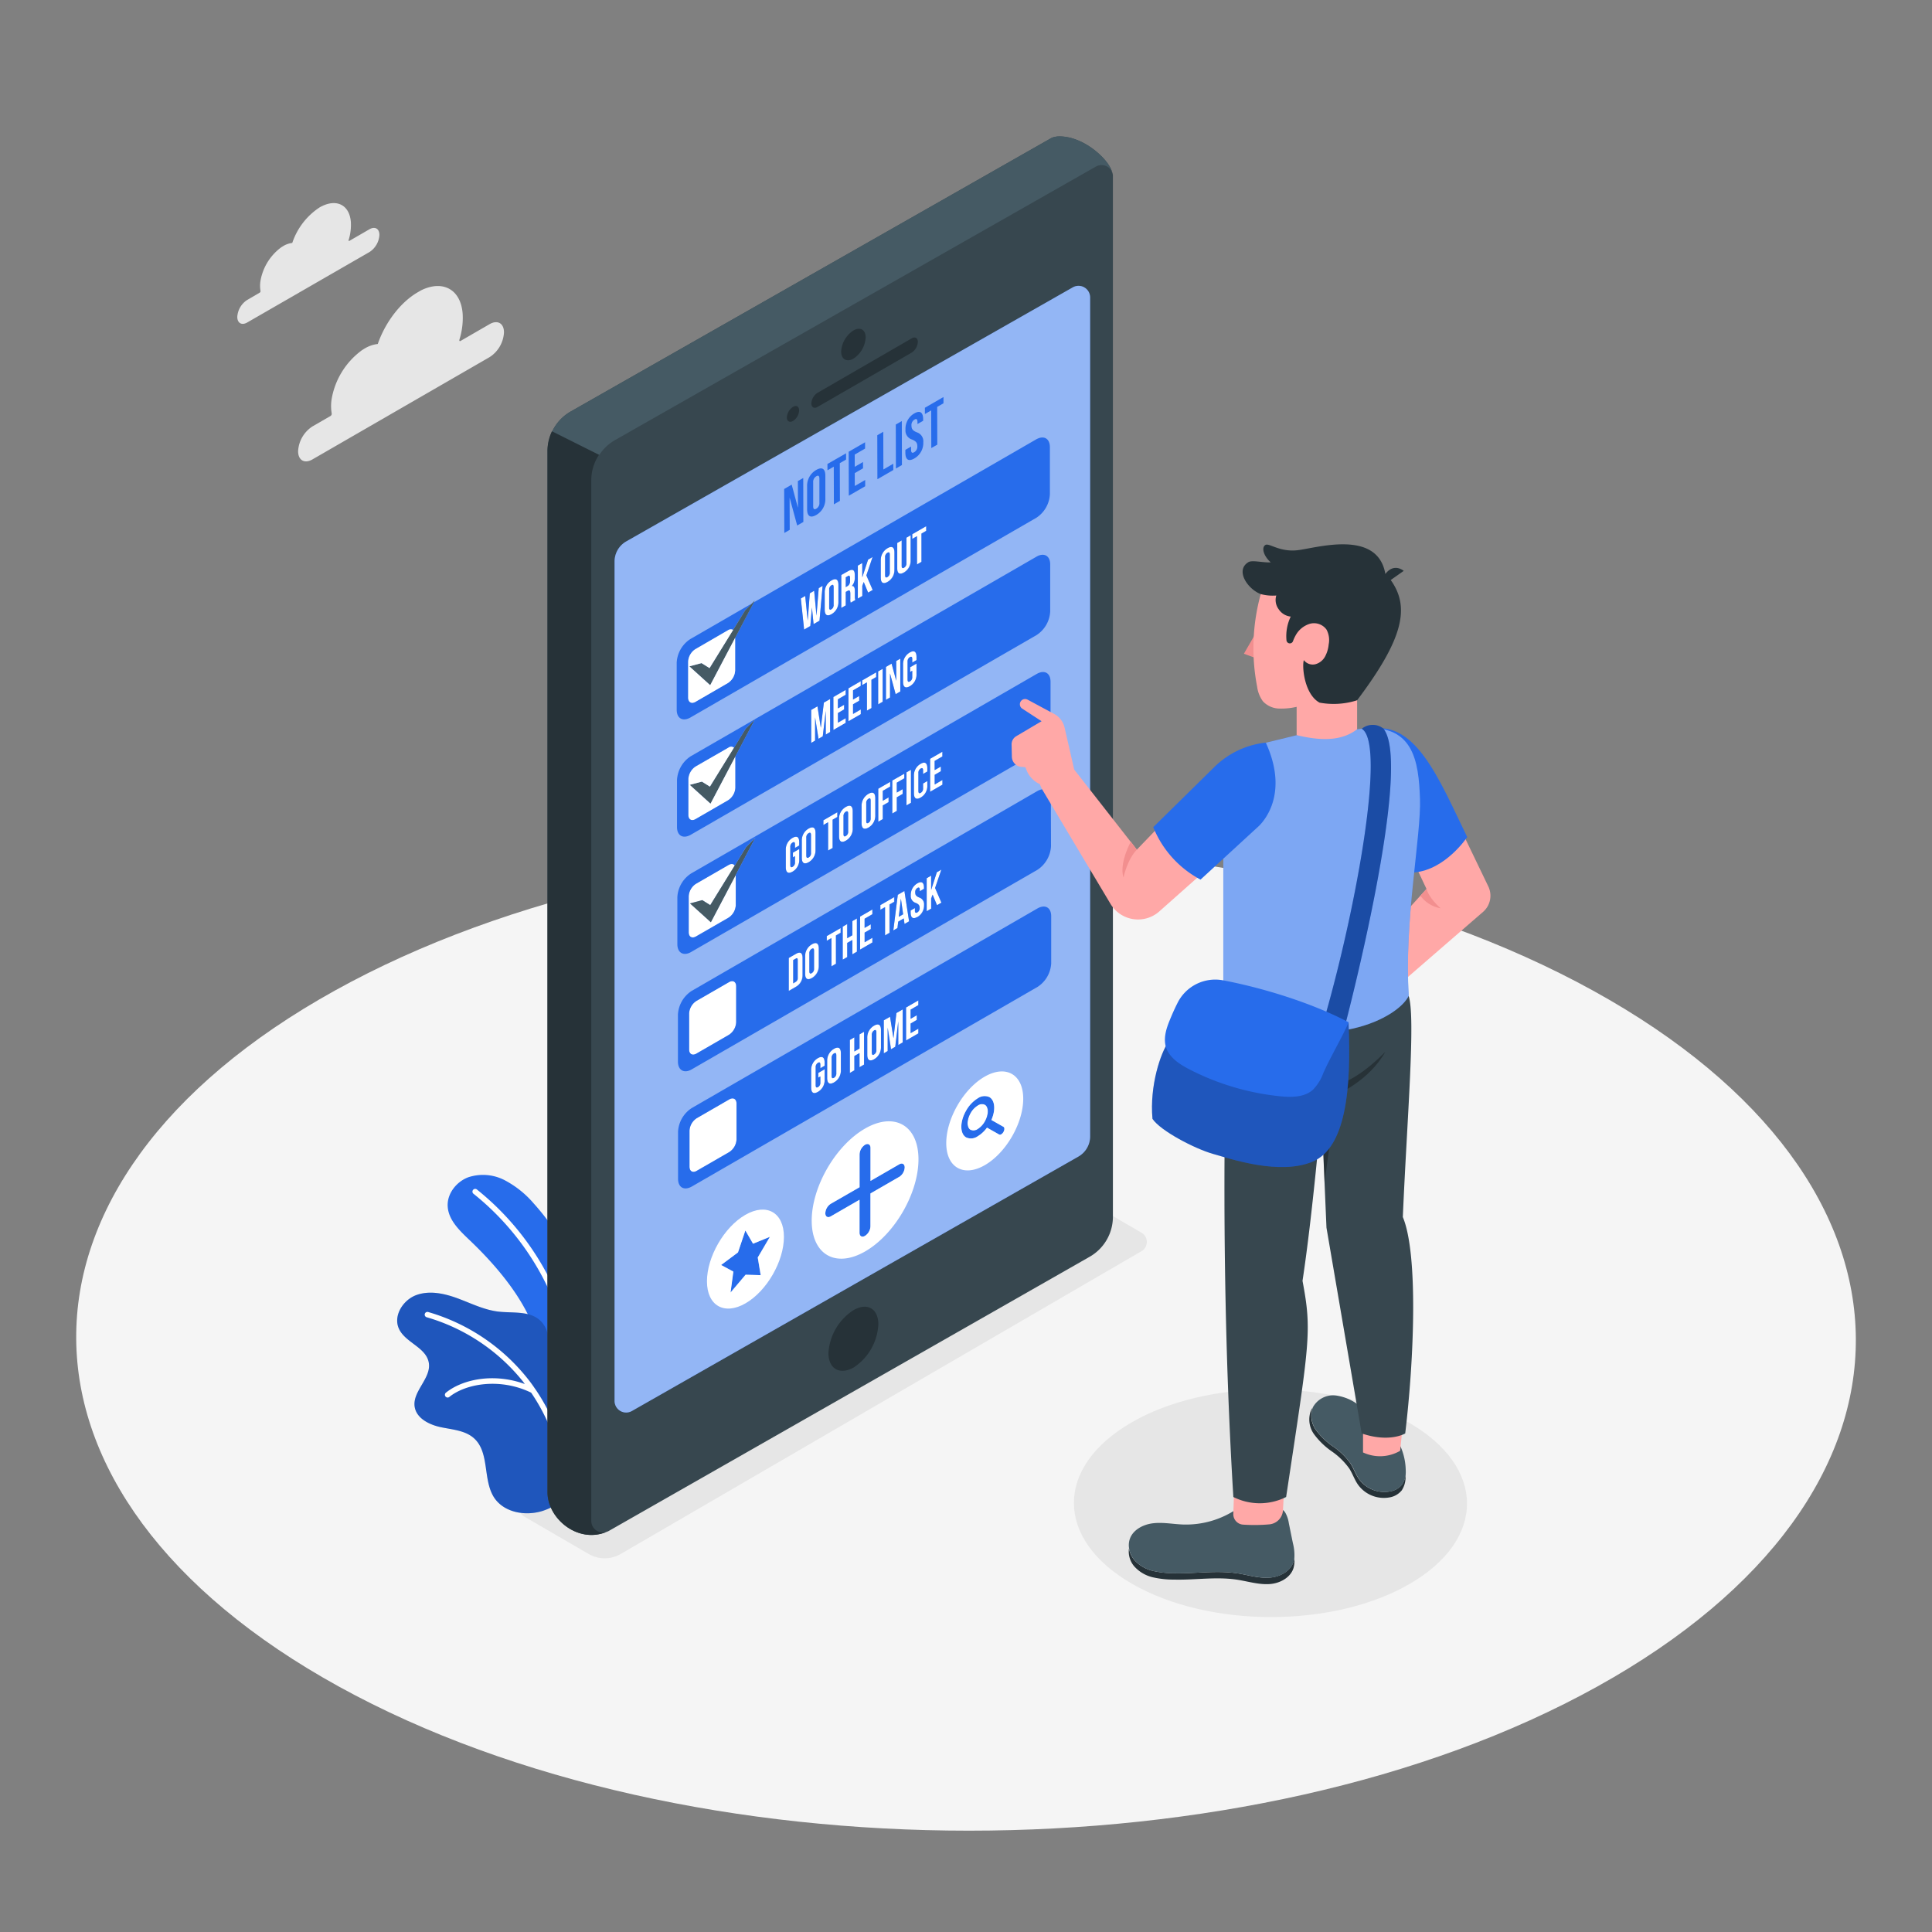 <svg xmlns="http://www.w3.org/2000/svg" viewBox="0 0 500 500"><rect x="0" y="0" width="500" height="500" fill="#808080" stroke="none"/><g id="freepik--Floor--inject-274"><path d="M412.31,256.39c90.23,49.73,90.7,130.36,1.06,180.09s-235.45,49.73-325.67,0S-3,306.12,86.63,256.38,322.08,206.65,412.31,256.39Z" style="fill:#f5f5f5"></path></g><g id="freepik--Shadows--inject-274"><path d="M135.75,392.53l16.58,9.63a8.25,8.25,0,0,0,8.32,0L295.43,323.8a2.76,2.76,0,0,0,0-4.77l-16.57-9.64a8.3,8.3,0,0,0-8.32,0L135.75,387.76A2.76,2.76,0,0,0,135.75,392.53Z" style="fill:#e6e6e6"></path><path d="M364.66,368.2c19.93,11.51,20,30.17.23,41.67s-52,11.51-71.95,0-20-30.16-.23-41.67S344.72,356.69,364.66,368.2Z" style="fill:#e6e6e6"></path></g><g id="freepik--Plants--inject-274"><path d="M121.71,321.12c-2.64-2.53-5.66-5.29-5.85-8.94-.17-3.25,2.22-6.3,5.26-7.48a12.15,12.15,0,0,1,9.46.72,25.55,25.55,0,0,1,7.58,6.07,60.72,60.72,0,0,1,14.31,53.07c-.26,1.23-.68,2.59-1.79,3.18-1.76.93-3.77-.71-5-2.3a36.78,36.78,0,0,1-5.86-11.6c-1.05-3.53-.58-7.44-1.91-10.77C134.67,334.89,128,327.12,121.71,321.12Z" style="fill:#276CEB"></path><path d="M149.15,363h0a.7.7,0,0,1-.7-.7A69,69,0,0,0,122.61,309a.71.71,0,1,1,.87-1.11,70.46,70.46,0,0,1,26.37,54.38A.7.7,0,0,1,149.15,363Z" style="fill:#fff"></path><path d="M140.5,391c-4.45,1.43-10,.5-12.6-3.4-3-4.58-1.13-11.64-5.19-15.34-2.26-2.07-5.6-2.27-8.6-2.9s-6.35-2.28-6.8-5.32c-.59-4,4.36-7.37,3.66-11.38s-6.15-5.19-7.76-8.86c-1.47-3.35,1.13-7.41,4.57-8.65s7.27-.39,10.7.88,6.77,2.95,10.4,3.4c3.78.46,8.14-.28,10.92,2.32,3.71,3.47,1.59,10.09,4.46,14.28,1.92,2.8,5.54,3.78,8.31,5.75a13.3,13.3,0,0,1,5.5,10.93c-.09,4.61-2.52,7.94-6,10.59C148.38,386.08,145.07,389.48,140.5,391Z" style="fill:#276CEB"></path><path d="M140.5,391c-4.45,1.43-10,.5-12.6-3.4-3-4.58-1.13-11.64-5.19-15.34-2.26-2.07-5.6-2.27-8.6-2.9s-6.35-2.28-6.8-5.32c-.59-4,4.36-7.37,3.66-11.38s-6.15-5.19-7.76-8.86c-1.47-3.35,1.13-7.41,4.57-8.65s7.27-.39,10.7.88,6.77,2.95,10.4,3.4c3.78.46,8.14-.28,10.92,2.32,3.71,3.47,1.59,10.09,4.46,14.28,1.92,2.8,5.54,3.78,8.31,5.75a13.3,13.3,0,0,1,5.5,10.93c-.09,4.61-2.52,7.94-6,10.59C148.38,386.08,145.07,389.48,140.5,391Z" style="opacity:0.2"></path><path d="M138.5,359.44l-.06-.07c-.66-1-1.35-1.91-2.08-2.82a51,51,0,0,0-25.55-17,.7.7,0,1,0-.39,1.35,49.65,49.65,0,0,1,24.84,16.53c.2.24.37.51.57.76-8-2.92-16.09-1.26-20.42,2.23a.71.71,0,0,0-.11,1,.72.72,0,0,0,.55.26.66.66,0,0,0,.44-.16c4.29-3.45,13.14-5,21.17-1.1A49.67,49.67,0,0,1,146,385.26a.69.69,0,0,0,.7.66h0a.7.7,0,0,0,.66-.74A51.19,51.19,0,0,0,138.5,359.44Z" style="fill:#fff"></path></g><g id="freepik--Clouds--inject-274"><path d="M108.14,75.62c-4.56,2.63-8.48,7.92-10.37,13.4a8.53,8.53,0,0,0-3.39,1.17c-.24.14-.48.29-.73.46a19.81,19.81,0,0,0-7.8,12.5,11.43,11.43,0,0,0,0,3.88.67.67,0,0,1-.32.63l-4.69,2.71a8.15,8.15,0,0,0-3.69,6.4c0,2.36,1.67,3.31,3.72,2.12l45.86-26.48a8.12,8.12,0,0,0,3.7-6.4c0-2.35-1.67-3.3-3.72-2.12l-7.51,4.34c-.23.13-.39,0-.3-.34a18.68,18.68,0,0,0,.83-6.76c-.49-6.21-5.09-8.76-10.74-6Z" style="fill:#e6e6e6"></path><path d="M82.8,53.62a17.67,17.67,0,0,0-7.16,9.25,5.85,5.85,0,0,0-2.34.81l-.5.31a13.71,13.71,0,0,0-5.38,8.64,8,8,0,0,0,0,2.68.46.46,0,0,1-.21.43L64,77.61A5.62,5.62,0,0,0,61.41,82c0,1.62,1.15,2.28,2.57,1.46L95.63,65.22a5.64,5.64,0,0,0,2.56-4.42c0-1.63-1.16-2.28-2.57-1.47l-5.19,3c-.15.1-.26,0-.2-.23a13,13,0,0,0,.57-4.66c-.34-4.29-3.51-6-7.41-4.12C83.19,53.41,83,53.51,82.8,53.62Z" style="fill:#e6e6e6"></path></g><g id="freepik--Device--inject-274"><path d="M287.76,44.39h0c-.9-3.18-7.34-9.21-13.75-9.08a5.56,5.56,0,0,0-1.8.35L147.71,106.49a11.79,11.79,0,0,0-4.79,5.13,11.93,11.93,0,0,0-1.23,5.22V386.17c0,6.86,7.91,13.41,15.33,10.26l0,0a2.82,2.82,0,0,0,.48-.19l124.52-71a11.92,11.92,0,0,0,6-10.34V45.68A2.86,2.86,0,0,0,287.76,44.39Z" style="fill:#37474f"></path><path d="M159.05,145.31a6,6,0,0,1,3-5.18l115.6-65.77A3,3,0,0,1,282.12,77V294.12a6,6,0,0,1-3,5.18L163.51,365.18a3,3,0,0,1-4.46-2.59Z" style="fill:#276CEB"></path><path d="M159.05,145.31a6,6,0,0,1,3-5.18l115.6-65.77A3,3,0,0,1,282.12,77V294.12a6,6,0,0,1-3,5.18L163.51,365.18a3,3,0,0,1-4.46-2.59Z" style="fill:#fff;opacity:0.5"></path><path d="M141.69,116.84V386.17c0,6.86,7.91,13.41,15.33,10.26l0,0a3,3,0,0,1-4-2.78V124.29a11.84,11.84,0,0,1,2-6.58l-12.19-6.09A11.93,11.93,0,0,0,141.69,116.84Z" style="fill:#263238"></path><path d="M274,35.3a5.56,5.56,0,0,0-1.8.35L147.71,106.49a11.79,11.79,0,0,0-4.79,5.13l12.19,6.09a11.82,11.82,0,0,1,4-3.78L283.63,43.1a3,3,0,0,1,4.13,1.29h0C286.87,41.2,280.43,35.17,274,35.3Z" style="fill:#455a64"></path><path d="M235.94,87.57c.87-.51,1.59-.11,1.6.89A3.56,3.56,0,0,1,236,91.22l-24.43,14.1c-.88.51-1.58.08-1.59-.92a3.47,3.47,0,0,1,1.58-2.73Z" style="fill:#263238"></path><path d="M205.23,105.3c.88-.51,1.58-.11,1.59.9a3.48,3.48,0,0,1-1.58,2.74c-.87.51-1.6.09-1.6-.91A3.5,3.5,0,0,1,205.23,105.3Z" style="fill:#263238"></path><path d="M220.87,85.52c1.75-1,3.16-.21,3.16,1.8a7,7,0,0,1-3.14,5.49c-1.75,1-3.19.18-3.2-1.83A7,7,0,0,1,220.87,85.52Z" style="fill:#263238"></path><path d="M220.88,339.07c3.56-2.06,6.43-.42,6.44,3.67a14.21,14.21,0,0,1-6.4,11.17c-3.56,2-6.51.37-6.52-3.72A14.22,14.22,0,0,1,220.88,339.07Z" style="fill:#263238"></path><path d="M211.23,121.63c1.53-.88,2.37-.32,2.37,1.5l0,5.92a4.67,4.67,0,0,1-2.35,4.22c-1.53.88-2.37.33-2.37-1.49l0-5.92A4.69,4.69,0,0,1,211.23,121.63Zm.83,8.44,0-6.16c0-.81-.31-.94-.8-.65a1.65,1.65,0,0,0-.81,1.58l0,6.16c0,.81.32.93.81.65a1.65,1.65,0,0,0,.8-1.58" style="fill:#276CEB"></path><polygon points="218.96 117.31 218.96 118.93 217.34 119.87 217.37 129.62 215.81 130.52 215.78 120.77 214.15 121.71 214.14 120.08 218.96 117.31" style="fill:#276CEB"></polygon><polygon points="223.88 114.46 223.88 116.09 221.2 117.64 221.21 120.81 223.34 119.57 223.35 121.2 221.21 122.44 221.22 125.77 223.91 124.22 223.91 125.84 219.67 128.29 219.64 116.91 223.88 114.46" style="fill:#276CEB"></polygon><polygon points="228.59 111.74 228.62 121.5 231.18 120.01 231.19 121.64 227.07 124.02 227.04 112.64 228.59 111.74" style="fill:#276CEB"></polygon><polygon points="233.39 108.97 233.42 120.35 231.86 121.25 231.83 109.87 233.39 108.97" style="fill:#276CEB"></polygon><path d="M236.61,107c1.52-.87,2.3-.28,2.3,1.54v.36l-1.47.84v-.47c0-.81-.28-1-.78-.67a1.61,1.61,0,0,0-.77,1.57c0,.83.31,1.26,1.34,1.7a2.43,2.43,0,0,1,1.72,2.57,4.62,4.62,0,0,1-2.32,4.21c-1.53.88-2.32.3-2.32-1.53v-.7l1.48-.85v.82c0,.81.31.93.8.64a1.63,1.63,0,0,0,.81-1.57c0-.83-.32-1.27-1.34-1.7a2.43,2.43,0,0,1-1.72-2.58A4.57,4.57,0,0,1,236.61,107Z" style="fill:#276CEB"></path><polygon points="244.17 102.75 244.17 104.37 242.54 105.31 242.57 115.07 241.02 115.96 240.99 106.21 239.36 107.15 239.36 105.53 244.17 102.75" style="fill:#276CEB"></polygon><path d="M229.66,141.83c1.15-.66,1.78-.24,1.78,1.13v4.43a3.5,3.5,0,0,1-1.76,3.17c-1.15.67-1.78.25-1.78-1.12l0-4.44A3.54,3.54,0,0,1,229.66,141.83Zm.63,6.32,0-4.61c0-.61-.23-.7-.6-.49a1.24,1.24,0,0,0-.61,1.19l0,4.61c0,.61.23.71.6.49a1.25,1.25,0,0,0,.61-1.19" style="fill:#fff"></path><path d="M229.67,143.05c.37-.21.6-.12.6.49l0,4.61a1.25,1.25,0,0,1-.61,1.19c-.37.22-.6.12-.6-.49l0-4.61A1.24,1.24,0,0,1,229.67,143.05Z" style="fill:#276CEB"></path><path d="M219.42,149.06c.41-.24.59-.07.59.54v.84a1.33,1.33,0,0,1-.69,1.31l-.46.27v-2.63Z" style="fill:#276CEB"></path><path d="M215.16,151.43c.37-.22.6-.12.6.49l0,4.61a1.24,1.24,0,0,1-.61,1.19c-.36.21-.6.11-.6-.49l0-4.61A1.25,1.25,0,0,1,215.16,151.43Z" style="fill:#276CEB"></path><polygon points="222.75 176.32 222.76 177.53 220.75 178.69 220.75 181.07 222.35 180.15 222.35 181.37 220.75 182.29 220.76 184.79 222.77 183.63 222.78 184.85 219.59 186.69 219.57 178.16 222.75 176.32" style="fill:#fff"></polygon><polygon points="226.75 174.01 226.75 175.23 225.53 175.93 225.55 183.25 224.38 183.92 224.36 176.6 223.14 177.31 223.13 176.1 226.75 174.01" style="fill:#fff"></polygon><polygon points="228.42 173.04 228.44 181.58 227.28 182.25 227.25 173.72 228.42 173.04" style="fill:#fff"></polygon><polygon points="232.97 170.42 232.99 178.95 231.79 179.65 230.34 174.29 230.32 174.3 230.34 180.48 229.28 181.09 229.26 172.56 230.72 171.72 231.92 176.14 231.94 176.13 231.92 171.02 232.97 170.42" style="fill:#fff"></polygon><path d="M235.45,168.88c1.14-.66,1.74-.22,1.74,1.15v.83l-1.1.63v-.91c0-.61-.24-.7-.61-.49a1.25,1.25,0,0,0-.6,1.19v4.61c0,.61.24.69.61.48a1.22,1.22,0,0,0,.6-1.18v-1.57l-.54.31V172.7l1.64-.94v2.71a3.43,3.43,0,0,1-1.73,3.15c-1.14.66-1.74.22-1.75-1.14V172A3.48,3.48,0,0,1,235.45,168.88Z" style="fill:#fff"></path><path d="M224.75,206.68c.36-.21.6-.11.6.5l0,4.61a1.26,1.26,0,0,1-.61,1.19c-.37.21-.6.12-.6-.5l0-4.61A1.25,1.25,0,0,1,224.75,206.68Z" style="fill:#276CEB"></path><path d="M218.89,208.85c1.15-.66,1.78-.25,1.78,1.12l0,4.44a3.55,3.55,0,0,1-1.77,3.17c-1.15.66-1.78.23-1.78-1.13V212A3.49,3.49,0,0,1,218.89,208.85Zm.62,6.31v-4.61c0-.6-.23-.7-.61-.49a1.28,1.28,0,0,0-.6,1.19l0,4.61c0,.62.23.71.6.49a1.2,1.2,0,0,0,.6-1.19" style="fill:#fff"></path><path d="M218.89,210.06c.38-.21.61-.11.61.49v4.61a1.2,1.2,0,0,1-.6,1.19c-.37.22-.6.13-.6-.49l0-4.61A1.28,1.28,0,0,1,218.89,210.06Z" style="fill:#276CEB"></path><path d="M205.1,216.81c1.15-.66,1.74-.23,1.74,1.14v.83l-1.1.63v-.91c0-.61-.23-.71-.6-.49a1.23,1.23,0,0,0-.61,1.19l0,4.61c0,.61.23.7.6.48a1.23,1.23,0,0,0,.61-1.18v-1.58l-.53.31v-1.21l1.64-.95v2.71a3.47,3.47,0,0,1-1.73,3.15c-1.15.66-1.75.22-1.76-1.14V220A3.45,3.45,0,0,1,205.1,216.81Z" style="fill:#fff"></path><polygon points="216.71 210.2 216.71 211.43 215.49 212.13 215.51 219.45 214.34 220.12 214.32 212.8 213.1 213.51 213.1 212.29 216.71 210.2" style="fill:#fff"></polygon><path d="M224.74,205.47c1.15-.66,1.77-.25,1.78,1.12V211a3.53,3.53,0,0,1-1.76,3.17c-1.15.66-1.78.24-1.79-1.12v-4.44A3.53,3.53,0,0,1,224.74,205.47Zm.63,6.32,0-4.61c0-.61-.24-.71-.6-.5a1.25,1.25,0,0,0-.61,1.19l0,4.61c0,.62.23.71.6.5a1.26,1.26,0,0,0,.61-1.19" style="fill:#fff"></path><polygon points="234.01 200.22 234.01 201.44 232.09 202.55 232.09 205.12 233.6 204.25 233.61 205.47 232.1 206.34 232.11 209.86 230.94 210.54 230.92 202 234.01 200.22" style="fill:#fff"></polygon><polygon points="235.73 199.22 235.76 207.76 234.59 208.43 234.57 199.89 235.73 199.22" style="fill:#fff"></polygon><path d="M238.23,197.68c1.14-.66,1.74-.22,1.74,1.14v.83l-1.1.64v-.92c0-.6-.24-.7-.61-.49a1.24,1.24,0,0,0-.6,1.19v4.61c0,.61.24.7.61.48a1.22,1.22,0,0,0,.6-1.18v-1.21l1.1-.64v1.14a3.42,3.42,0,0,1-1.73,3.14c-1.14.66-1.74.22-1.74-1.14v-4.44A3.43,3.43,0,0,1,238.23,197.68Z" style="fill:#fff"></path><polygon points="243.86 194.53 243.87 195.75 241.85 196.91 241.85 199.29 243.46 198.37 243.46 199.58 241.86 200.5 241.87 203.01 243.88 201.84 243.89 203.06 240.7 204.9 240.68 196.36 243.86 194.53" style="fill:#fff"></polygon><polygon points="231.36 232.14 231.37 233.36 230.15 234.06 230.17 241.38 229 242.06 228.98 234.74 227.76 235.44 227.76 234.22 231.36 232.14" style="fill:#fff"></polygon><path d="M234.06,230.58l1.21,7.86-1.18.68-.2-1.44-1.43.83-.2,1.66-1.07.62,1.16-9.22Zm-1.46,6.69,1.13-.66-.57-4h0l-.54,4.64" style="fill:#fff"></path><polygon points="233.14 232.63 233.16 232.62 233.73 236.62 232.6 237.26 233.14 232.63" style="fill:#276CEB"></polygon><path d="M210.06,244.34c1.15-.66,1.78-.25,1.79,1.12v4.44a3.54,3.54,0,0,1-1.77,3.17c-1.15.66-1.77.24-1.78-1.12v-4.44A3.52,3.52,0,0,1,210.06,244.34Zm.63,6.32,0-4.61c0-.61-.23-.71-.6-.49a1.25,1.25,0,0,0-.61,1.19l0,4.61c0,.61.24.7.6.49a1.24,1.24,0,0,0,.61-1.19" style="fill:#fff"></path><path d="M210.07,245.56c.37-.22.6-.12.6.49l0,4.61a1.24,1.24,0,0,1-.61,1.19c-.36.21-.6.12-.6-.49l0-4.61A1.25,1.25,0,0,1,210.07,245.56Z" style="fill:#276CEB"></path><polygon points="217.51 240.14 217.51 241.36 216.29 242.07 216.31 249.38 215.14 250.06 215.12 242.74 213.9 243.44 213.9 242.22 217.51 240.14" style="fill:#fff"></polygon><polygon points="221.7 237.72 221.72 246.26 220.53 246.95 220.52 243.29 219.19 244.05 219.21 247.71 218.04 248.38 218.02 239.84 219.18 239.17 219.19 242.83 220.52 242.07 220.51 238.41 221.7 237.72" style="fill:#fff"></polygon><polygon points="225.73 235.39 225.73 236.62 223.72 237.78 223.72 240.16 225.32 239.23 225.33 240.45 223.73 241.37 223.74 243.87 225.75 242.71 225.75 243.93 222.57 245.77 222.54 237.23 225.73 235.39" style="fill:#fff"></polygon><path d="M237.36,228.58c1.13-.65,1.72-.21,1.72,1.15V230l-1.1.64v-.36c0-.61-.22-.71-.59-.5a1.22,1.22,0,0,0-.58,1.18c0,.62.24.95,1,1.28a1.82,1.82,0,0,1,1.29,1.93,3.46,3.46,0,0,1-1.74,3.15c-1.15.66-1.74.22-1.74-1.14v-.53l1.11-.63v.6c0,.62.24.7.61.49a1.24,1.24,0,0,0,.6-1.19c0-.62-.23-.95-1-1.27a1.82,1.82,0,0,1-1.29-1.93A3.43,3.43,0,0,1,237.36,228.58Z" style="fill:#fff"></path><polygon points="243.62 225.06 242 229.81 243.64 233.6 242.44 234.29 241.3 231.54 240.94 232.53 240.95 235.16 239.78 235.83 239.76 227.29 240.92 226.62 240.94 230.31 240.95 230.3 242.45 225.74 243.62 225.06" style="fill:#fff"></polygon><path d="M188.63,254.18c1-.6,1.87-.12,1.87,1.07l0,9.32a4.13,4.13,0,0,1-1.87,3.24l-8.43,4.87c-1,.59-1.88.11-1.88-1.07l0-9.33a4.12,4.12,0,0,1,1.87-3.23Z" style="fill:#fff"></path><path d="M188.54,223.83c.69-.4,1.29-.32,1.62.13l-6.35,10.29-2.07-1.3-3.17.85,5.4,4.88,6.45-12.25,0,7.8a4.11,4.11,0,0,1-1.86,3.23l-8.44,4.87c-1,.59-1.87.11-1.88-1.07l0-9.33a4.1,4.1,0,0,1,1.86-3.23Z" style="fill:#fff"></path><path d="M253,286.1a1.89,1.89,0,0,1,1.88-.2c1,.6,1,2.53,0,4.32a5.4,5.4,0,0,1-1.87,2,1.89,1.89,0,0,1-1.88.19c-1-.59-1-2.52,0-4.31A5.32,5.32,0,0,1,253,286.1Z" style="fill:#fff"></path><path d="M259.7,291.62c.31.19.31.78,0,1.32a1.61,1.61,0,0,1-.57.61.55.55,0,0,1-.57.05l-3.13-1.77a8.15,8.15,0,0,1-2.39,2.23,3,3,0,0,1-3,.3c-1.67-.95-1.68-4.07,0-6.95a8.71,8.71,0,0,1,3-3.17,3.08,3.08,0,0,1,3-.32c1.48.84,1.66,3.37.53,5.93Zm-4.79-1.4c1-1.79,1-3.72,0-4.32a1.89,1.89,0,0,0-1.88.2,5.32,5.32,0,0,0-1.87,2c-1,1.79-1,3.72,0,4.31a1.89,1.89,0,0,0,1.88-.19,5.4,5.4,0,0,0,1.87-2" style="fill:#276CEB"></path><path d="M254.81,278.65c5.5-3.17,10-.62,10,5.7s-4.43,14-9.92,17.18-10,.62-10-5.69S249.32,281.82,254.81,278.65Zm4.89,14.29c.31-.54.31-1.13,0-1.32l-3.13-1.77c1.13-2.56.95-5.09-.53-5.93a3.08,3.08,0,0,0-3,.32,8.71,8.71,0,0,0-3,3.17c-1.66,2.88-1.65,6,0,6.95a3,3,0,0,0,3-.3,8.15,8.15,0,0,0,2.39-2.23l3.13,1.77a.55.55,0,0,0,.57-.05,1.61,1.61,0,0,0,.57-.61" style="fill:#fff"></path><polygon points="195.5 216.78 190.42 226.43 183.97 238.68 178.57 233.8 181.74 232.95 183.81 234.25 190.16 223.96 193.09 219.22 195.5 216.78" style="fill:#455a64"></polygon><polygon points="230.35 202.33 230.35 203.55 228.44 204.66 228.45 207.22 229.95 206.35 229.95 207.58 228.45 208.44 228.46 211.97 227.29 212.65 227.26 204.11 230.35 202.33" style="fill:#fff"></polygon><polygon points="195.42 186.11 190.34 195.76 183.88 208.01 178.49 203.12 181.65 202.28 183.72 203.57 189.95 193.48 193 188.54 195.42 186.11" style="fill:#455a64"></polygon><path d="M188.45,193.48a1.21,1.21,0,0,1,1.5,0l-6.23,10.09-2.07-1.29-3.16.84,5.39,4.89,6.45-12.25,0,8.11a4.12,4.12,0,0,1-1.87,3.24L180.06,212c-1,.6-1.88.12-1.88-1.08l0-9.32a4.15,4.15,0,0,1,1.87-3.23Z" style="fill:#fff"></path><polygon points="212.89 151.61 212.09 160.62 210.54 161.51 210.12 157.21 209.7 162 208.09 162.93 207.24 154.88 208.37 154.22 209.01 160.6 209.56 153.53 210.69 152.88 211.28 159.33 211.88 152.2 212.89 151.61" style="fill:#fff"></polygon><path d="M215.15,150.21c1.15-.67,1.78-.25,1.79,1.12v4.43a3.54,3.54,0,0,1-1.77,3.18c-1.15.66-1.77.24-1.78-1.13v-4.43A3.52,3.52,0,0,1,215.15,150.21Zm.63,6.32,0-4.61c0-.61-.23-.71-.6-.49a1.25,1.25,0,0,0-.61,1.19l0,4.61c0,.6.24.7.6.49a1.24,1.24,0,0,0,.61-1.19" style="fill:#fff"></path><path d="M221.2,154.33a2.5,2.5,0,0,0,.13.95l-1.19.69a2.54,2.54,0,0,1-.1-1v-1.33c0-.8-.24-1-.77-.65l-.41.23v3.48l-1.16.67,0-8.53,1.77-1c1.2-.7,1.72-.35,1.73,1v.68a3.09,3.09,0,0,1-.76,2.16v0c.59-.06.78.47.78,1.36ZM220,150.44v-.84c0-.61-.18-.78-.59-.54l-.57.33V152l.46-.27a1.33,1.33,0,0,0,.69-1.31" style="fill:#fff"></path><polygon points="225.81 144.15 224.2 148.9 225.84 152.69 224.63 153.38 223.49 150.63 223.13 151.62 223.14 154.24 221.97 154.92 221.95 146.38 223.11 145.71 223.12 149.41 223.15 149.39 224.64 144.83 225.81 144.15" style="fill:#fff"></polygon><polygon points="239.68 136.15 239.68 137.36 238.46 138.07 238.48 145.38 237.32 146.06 237.29 138.74 236.07 139.45 236.07 138.23 239.68 136.15" style="fill:#fff"></polygon><polygon points="214.82 180.9 214.84 189.43 213.74 190.07 213.72 183.95 212.93 190.53 211.83 191.17 210.96 185.62 210.96 191.67 209.94 192.26 209.92 183.73 211.54 182.79 212.41 188.36 213.2 181.84 214.82 180.9" style="fill:#fff"></polygon><path d="M235.62,138.49l0,6.5a3.47,3.47,0,0,1-1.74,3.15c-1.15.66-1.74.23-1.75-1.14l0-6.5,1.17-.67,0,6.59c0,.6.24.69.61.47a1.22,1.22,0,0,0,.6-1.17l0-6.59Z" style="fill:#fff"></path><path d="M268.16,113.71c2-1.13,3.54-.22,3.55,2l0,12.2a7.73,7.73,0,0,1-3.52,6.1l-89.51,51.68c-2,1.13-3.54.23-3.55-2l0-12.2a7.75,7.75,0,0,1,3.52-6.1l15.93-9.2-1.67,1.68L189.73,163a1.32,1.32,0,0,0-1.36.12L179.93,168a4.07,4.07,0,0,0-1.86,3.23l0,9.32c0,1.19.85,1.66,1.88,1.07l8.44-4.87a4.1,4.1,0,0,0,1.86-3.23l0-8.44,4.83-9.19Zm-56.07,46.91.8-9-1,.59-.57,7.12-.61-6.44-1.13.66-.53,7.05-.66-6.37-1.13.66.85,8.05,1.61-.93.4-4.78.44,4.29,1.55-.89m13.75-7.94-1.64-3.78,1.61-4.75-1.17.68-1.49,4.56,0,0v-3.7l-1.16.68,0,8.53,1.17-.68v-2.62l.36-1,1.14,2.75,1.21-.7m5.61-5.29V143c0-1.37-.63-1.79-1.78-1.13a3.54,3.54,0,0,0-1.77,3.17l0,4.44c0,1.37.63,1.79,1.78,1.12a3.5,3.5,0,0,0,1.76-3.17M217,155.76v-4.43c0-1.37-.64-1.79-1.79-1.12a3.52,3.52,0,0,0-1.76,3.17v4.43c0,1.37.63,1.79,1.78,1.13a3.54,3.54,0,0,0,1.77-3.18m3.19.21,1.19-.69a2.5,2.5,0,0,1-.13-.95V153c0-.89-.19-1.42-.78-1.36v0a3.09,3.09,0,0,0,.76-2.16v-.68c0-1.31-.53-1.66-1.73-1l-1.77,1,0,8.53,1.16-.67v-3.48l.41-.23c.53-.31.76-.15.77.65V155a2.54,2.54,0,0,0,.1,1m19.54-18.61v-1.21l-3.61,2.08v1.22l1.22-.71,0,7.32,1.16-.68,0-7.31,1.22-.71m-4,7.63,0-6.5-1.11.64,0,6.59a1.22,1.22,0,0,1-.6,1.17c-.37.22-.61.13-.61-.47l0-6.59-1.17.67,0,6.5c0,1.37.6,1.8,1.75,1.14a3.47,3.47,0,0,0,1.74-3.15" style="fill:#276CEB"></path><polygon points="207.88 123.7 207.91 135.08 206.31 136 204.38 128.87 204.35 128.88 204.38 137.12 202.98 137.93 202.94 126.55 204.89 125.42 206.48 131.33 206.51 131.31 206.49 124.5 207.88 123.7" style="fill:#276CEB"></polygon><path d="M223.85,296.27c.78-.45,1.42-.09,1.42.81l0,8.54,7.43-4.29c.78-.45,1.42-.09,1.42.81a3.11,3.11,0,0,1-1.41,2.44l-7.43,4.29,0,8.53a3.09,3.09,0,0,1-1.41,2.44c-.78.46-1.42.09-1.42-.8l0-8.54-7.43,4.29c-.79.45-1.42.09-1.42-.81a3.08,3.08,0,0,1,1.41-2.44l7.43-4.29,0-8.54A3.11,3.11,0,0,1,223.85,296.27Z" style="fill:#276CEB"></path><path d="M223.84,292.09c7.63-4.41,13.84-.87,13.86,7.9s-6.14,19.45-13.77,23.86-13.84.86-13.86-7.9S216.21,296.5,223.84,292.09Zm8.89,12.49a3.11,3.11,0,0,0,1.41-2.44c0-.9-.64-1.26-1.42-.81l-7.43,4.29,0-8.54c0-.9-.64-1.26-1.42-.81a3.11,3.11,0,0,0-1.41,2.44l0,8.54L215,311.54a3.08,3.08,0,0,0-1.41,2.44c0,.9.63,1.26,1.42.81l7.43-4.29,0,8.54c0,.89.64,1.26,1.42.8a3.09,3.09,0,0,0,1.41-2.44l0-8.53,7.43-4.29" style="fill:#fff"></path><polygon points="192.9 318.45 194.86 321.87 199.23 320.08 196.08 325.44 196.84 330.01 192.93 329.9 189.03 334.51 189.76 329.09 186.59 327.38 190.96 324.12 192.9 318.45" style="fill:#276CEB"></polygon><path d="M192.88,314.41c5.5-3.18,10-.63,10,5.69s-4.42,14-9.92,17.19-10,.62-10-5.69S187.39,317.58,192.88,314.41Zm4,15.6-.76-4.57,3.15-5.36-4.37,1.79-2-3.42L191,324.12l-4.37,3.26,3.17,1.71-.73,5.42,3.9-4.61,3.91.11" style="fill:#fff"></path><polygon points="237.66 258.9 237.66 260.13 235.64 261.29 235.65 263.67 237.25 262.74 237.25 263.96 235.65 264.89 235.66 267.38 237.68 266.22 237.68 267.44 234.5 269.28 234.47 260.74 237.66 258.9" style="fill:#fff"></polygon><polygon points="233.62 261.23 233.64 269.77 232.54 270.41 232.52 264.28 231.73 270.87 230.63 271.51 229.77 265.96 229.74 265.98 229.76 272.01 228.74 272.6 228.72 264.06 230.34 263.13 231.21 268.7 232 262.17 233.62 261.23" style="fill:#fff"></polygon><path d="M226.2,266.64c.38-.21.61-.12.61.49v4.61a1.21,1.21,0,0,1-.6,1.19c-.37.22-.6.12-.61-.49v-4.61A1.25,1.25,0,0,1,226.2,266.64Z" style="fill:#276CEB"></path><path d="M226.2,265.42c1.15-.66,1.78-.24,1.78,1.12l0,4.44a3.53,3.53,0,0,1-1.77,3.17c-1.15.66-1.78.25-1.78-1.12v-4.44A3.49,3.49,0,0,1,226.2,265.42Zm.62,6.32v-4.61c0-.61-.23-.7-.61-.49a1.25,1.25,0,0,0-.6,1.19v4.61c0,.61.24.71.61.49a1.21,1.21,0,0,0,.6-1.19" style="fill:#fff"></path><polygon points="223.68 266.97 223.7 275.51 222.51 276.2 222.5 272.54 221.18 273.3 221.19 276.96 220.02 277.64 219.99 269.1 221.16 268.42 221.18 272.08 222.5 271.32 222.49 267.66 223.68 266.97" style="fill:#fff"></polygon><path d="M215.82,271.41c1.15-.66,1.78-.24,1.78,1.12l0,4.44a3.53,3.53,0,0,1-1.77,3.17c-1.15.66-1.78.25-1.78-1.12v-4.44A3.51,3.51,0,0,1,215.82,271.41Zm.63,6.32,0-4.6c0-.62-.23-.71-.6-.5a1.27,1.27,0,0,0-.61,1.2l0,4.6c0,.61.23.71.6.5a1.26,1.26,0,0,0,.61-1.2" style="fill:#fff"></path><path d="M215.83,272.63c.37-.21.6-.12.6.5l0,4.6a1.26,1.26,0,0,1-.61,1.2c-.37.21-.6.11-.6-.5l0-4.6A1.27,1.27,0,0,1,215.83,272.63Z" style="fill:#276CEB"></path><path d="M211.65,273.82c1.15-.66,1.75-.22,1.75,1.14v.83l-1.11.64v-.91c0-.62-.23-.71-.6-.5a1.24,1.24,0,0,0-.6,1.19v4.61c0,.61.24.69.61.48a1.24,1.24,0,0,0,.6-1.18v-1.57l-.53.31v-1.22l1.64-.95v2.71a3.47,3.47,0,0,1-1.74,3.15c-1.15.66-1.74.23-1.75-1.14V277A3.47,3.47,0,0,1,211.65,273.82Z" style="fill:#fff"></path><path d="M205.89,248.07c.37-.21.59-.12.59.48l0,4.45a1.2,1.2,0,0,1-.59,1.16l-.66.38,0-6.09Z" style="fill:#276CEB"></path><path d="M205.91,246.84c1.16-.68,1.74-.26,1.74,1.1v4.32a3.35,3.35,0,0,1-1.73,3.11l-1.85,1.07,0-8.54Zm.59,6.16,0-4.45c0-.6-.22-.69-.59-.48l-.66.38,0,6.09.66-.38a1.2,1.2,0,0,0,.59-1.16" style="fill:#fff"></path><path d="M188.71,284.52c1-.59,1.88-.11,1.88,1.07l0,9.33a4.12,4.12,0,0,1-1.87,3.23L180.31,303c-1,.6-1.87.12-1.87-1.07l0-9.33a4.12,4.12,0,0,1,1.87-3.23Z" style="fill:#fff"></path><path d="M268.5,235.1c2-1.13,3.54-.22,3.55,2l0,12.19a7.74,7.74,0,0,1-3.52,6.11l-89.5,51.68c-2,1.12-3.55.22-3.55-2l0-12.19a7.77,7.77,0,0,1,3.53-6.12Zm-77.88,59.82,0-9.33c0-1.18-.85-1.66-1.88-1.07l-8.43,4.87a4.12,4.12,0,0,0-1.87,3.23l0,9.33c0,1.19.84,1.67,1.87,1.07l8.44-4.87a4.12,4.12,0,0,0,1.87-3.23m43-25.15,0-8.54-1.63.94-.76,6.52-.89-5.56-1.62.93,0,8.54,1-.59,0-6,0,0,.86,5.55,1.1-.64.77-6.58,0,6.12,1.1-.64m-9.94,5.74,0-8.54-1.19.69v3.66l-1.33.76v-3.66l-1.17.68,0,8.54,1.17-.68V273.3l1.32-.76v3.66l1.19-.69M217.62,277l0-4.44c0-1.36-.63-1.78-1.78-1.12a3.51,3.51,0,0,0-1.76,3.17V279c0,1.37.63,1.78,1.78,1.12a3.53,3.53,0,0,0,1.77-3.17M228,271l0-4.44c0-1.36-.63-1.78-1.78-1.12a3.49,3.49,0,0,0-1.76,3.17V273c0,1.37.63,1.78,1.78,1.12A3.53,3.53,0,0,0,228,271m-14.59,4.81V275c0-1.36-.6-1.8-1.75-1.14a3.47,3.47,0,0,0-1.73,3.15v4.44c0,1.37.6,1.8,1.75,1.14a3.47,3.47,0,0,0,1.74-3.15v-2.71l-1.64.95v1.22l.53-.31v1.57a1.24,1.24,0,0,1-.6,1.18c-.37.21-.61.13-.61-.48l0-4.61a1.26,1.26,0,0,1,.61-1.19c.37-.21.6-.12.6.5v.91l1.11-.64m24.25-15.67V258.9l-3.18,1.84,0,8.54,3.18-1.84v-1.22l-2,1.16v-2.49l1.6-.93v-1.22l-1.6.93v-2.38l2-1.17" style="fill:#276CEB"></path><path d="M209.27,214.4c1.15-.66,1.77-.24,1.78,1.12V220a3.52,3.52,0,0,1-1.76,3.17c-1.15.66-1.78.24-1.79-1.12v-4.44A3.51,3.51,0,0,1,209.27,214.4Zm.62,6.32v-4.61c0-.61-.24-.71-.61-.49a1.24,1.24,0,0,0-.6,1.19v4.61c0,.61.24.71.61.49a1.23,1.23,0,0,0,.6-1.19" style="fill:#fff"></path><path d="M209.27,215.62c.37-.22.61-.12.61.49v4.61a1.23,1.23,0,0,1-.6,1.19c-.37.22-.6.12-.61-.49v-4.61A1.24,1.24,0,0,1,209.27,215.62Z" style="fill:#276CEB"></path><path d="M268.42,204.75c1.95-1.13,3.54-.22,3.54,2L272,219a7.79,7.79,0,0,1-3.52,6.11L179,276.76c-1.95,1.13-3.54.22-3.55-2l0-12.19a7.8,7.8,0,0,1,3.53-6.11Zm-77.89,59.82,0-9.32c0-1.19-.84-1.67-1.87-1.07l-8.44,4.87a4.12,4.12,0,0,0-1.87,3.23l0,9.33c0,1.18.85,1.66,1.88,1.07l8.43-4.87a4.13,4.13,0,0,0,1.87-3.24m43.56-25.45,1.18-.68-1.21-7.86-1.71,1-1.16,9.22,1.07-.62.2-1.66,1.43-.83.2,1.44m9.55-5.52L242,229.81l1.62-4.75-1.17.68L241,230.3h0v-3.69l-1.16.67,0,8.54,1.17-.67v-2.63l.36-1,1.14,2.74,1.2-.69m-21.92,12.66,0-8.54-1.19.69v3.66l-1.33.76v-3.66l-1.16.67,0,8.54,1.17-.67v-3.66l1.32-.76V247l1.19-.69m-9.86,3.64v-4.44c0-1.37-.64-1.78-1.79-1.12a3.52,3.52,0,0,0-1.76,3.17V252c0,1.36.63,1.78,1.78,1.12a3.54,3.54,0,0,0,1.77-3.17m5.65-8.54v-1.22l-3.61,2.08v1.23l1.22-.71,0,7.32,1.17-.68,0-7.31,1.22-.71m12.66,0,0-7.32,1.21-.7v-1.22l-3.6,2.08v1.22l1.22-.7,0,7.32,1.17-.68m-22.51,10.88v-4.32c0-1.36-.58-1.78-1.74-1.1l-1.85,1.06,0,8.54,1.85-1.07a3.35,3.35,0,0,0,1.73-3.11m29.71-14.94a3.46,3.46,0,0,0,1.74-3.15,1.82,1.82,0,0,0-1.29-1.93c-.77-.33-1-.66-1-1.28a1.22,1.22,0,0,1,.58-1.18c.37-.21.59-.11.59.5v.36l1.1-.64v-.27c0-1.36-.59-1.8-1.72-1.15a3.43,3.43,0,0,0-1.71,3.14,1.82,1.82,0,0,0,1.29,1.93c.77.32,1,.65,1,1.27a1.24,1.24,0,0,1-.6,1.19c-.37.21-.61.13-.61-.49V235l-1.11.63v.53c0,1.36.59,1.8,1.74,1.14m-11.64-.7v-1.23l-3.19,1.84,0,8.54,3.18-1.84v-1.22l-2,1.16v-2.5l1.6-.92v-1.22l-1.6.92v-2.37l2-1.16" style="fill:#276CEB"></path><polygon points="218.85 178.57 218.85 179.78 216.84 180.95 216.84 183.33 218.45 182.4 218.45 183.62 216.84 184.55 216.85 187.05 218.87 185.89 218.87 187.1 215.69 188.94 215.67 180.41 218.85 178.57" style="fill:#fff"></polygon><path d="M268.33,174.4c2-1.12,3.54-.21,3.55,2l0,12.2a7.78,7.78,0,0,1-3.52,6.11l-89.51,51.67c-1.95,1.13-3.54.22-3.55-2l0-12.2a7.76,7.76,0,0,1,3.53-6.11Zm-77.91,52,5.08-9.66-2.41,2.45L190.16,224c-.33-.45-.93-.53-1.62-.13l-8.44,4.87a4.1,4.1,0,0,0-1.86,3.23l0,9.33c0,1.18.85,1.66,1.88,1.07l8.44-4.87a4.11,4.11,0,0,0,1.86-3.23l0-7.8M211.06,220v-4.44c0-1.36-.63-1.78-1.78-1.12a3.51,3.51,0,0,0-1.77,3.17V222c0,1.36.64,1.78,1.79,1.12a3.52,3.52,0,0,0,1.76-3.17M226.53,211v-4.44c0-1.37-.63-1.78-1.78-1.12a3.53,3.53,0,0,0-1.77,3.17v4.44c0,1.36.64,1.78,1.79,1.12a3.53,3.53,0,0,0,1.76-3.17m-5.84,3.38,0-4.44c0-1.37-.63-1.78-1.78-1.12a3.49,3.49,0,0,0-1.76,3.16v4.44c0,1.36.63,1.79,1.78,1.13a3.55,3.55,0,0,0,1.77-3.17m-4-3V210.2l-3.61,2.09v1.22l1.22-.71,0,7.32,1.17-.67,0-7.32,1.22-.7m-9.86,7.35V218c0-1.37-.59-1.8-1.74-1.14a3.45,3.45,0,0,0-1.74,3.15v4.44c0,1.36.61,1.8,1.76,1.14a3.47,3.47,0,0,0,1.73-3.15v-2.71l-1.64.95v1.21l.53-.31v1.58a1.23,1.23,0,0,1-.61,1.18c-.37.22-.6.13-.6-.48l0-4.61a1.23,1.23,0,0,1,.61-1.19c.37-.22.6-.12.6.49v.91l1.1-.63M240,199.65v-.83c0-1.36-.6-1.8-1.74-1.14a3.43,3.43,0,0,0-1.73,3.15v4.44c0,1.36.6,1.8,1.74,1.14a3.42,3.42,0,0,0,1.73-3.14v-1.14l-1.1.64V204a1.22,1.22,0,0,1-.6,1.18c-.37.22-.6.13-.61-.48v-4.61a1.24,1.24,0,0,1,.6-1.19c.37-.21.61-.12.61.49v.92l1.1-.64m3.9-3.9v-1.22l-3.18,1.83,0,8.54,3.19-1.84v-1.22l-2,1.17v-2.5l1.6-.93v-1.22l-1.61.93v-2.38l2-1.16m-13.51,7.8v-1.22l-3.09,1.78,0,8.54,1.17-.68v-3.53l1.5-.86v-1.23l-1.5.87v-2.57l1.92-1.1m3.65-2.11v-1.22L230.92,202l0,8.54,1.17-.68v-3.52l1.51-.87v-1.23l-1.51.88v-2.57l1.92-1.11m1.75,6.32,0-8.54-1.16.67,0,8.54,1.17-.67" style="fill:#276CEB"></path><path d="M268.25,144.06c1.95-1.13,3.54-.22,3.54,2l0,12.2a7.76,7.76,0,0,1-3.53,6.1l-89.5,51.68c-2,1.13-3.55.23-3.55-2l0-12.2a7.82,7.82,0,0,1,3.53-6.11l16.68-9.62L193,188.54,190,193.48a1.21,1.21,0,0,0-1.5,0L180,198.35a4.15,4.15,0,0,0-1.87,3.23l0,9.32c0,1.2.84,1.68,1.88,1.08l8.43-4.87a4.14,4.14,0,0,0,1.87-3.24l0-8.11,5.09-9.65Zm-53.41,45.37,0-8.53-1.62.93-.78,6.52-.88-5.56-1.62.94,0,8.53,1-.59,0-6,.89,5.54,1.1-.64.77-6.57,0,6.11,1.1-.64M233,179l0-8.53-1.05.6,0,5.11h0l-1.2-4.43-1.46.85,0,8.53,1.05-.61V174.3h0l1.45,5.36,1.2-.7m-6.24-3.72V174l-3.61,2.09v1.21l1.22-.7,0,7.31,1.17-.67,0-7.32,1.22-.7m10.44-4.37V170c0-1.37-.6-1.81-1.74-1.15a3.48,3.48,0,0,0-1.74,3.16v4.44c0,1.36.61,1.8,1.75,1.14a3.43,3.43,0,0,0,1.73-3.15v-2.71l-1.64.94v1.23l.54-.31v1.57a1.22,1.22,0,0,1-.6,1.18c-.37.21-.6.13-.61-.48v-4.61a1.25,1.25,0,0,1,.6-1.19c.37-.21.61-.12.61.49v.91l1.1-.63m-14.43,6.67v-1.21l-3.18,1.84,0,8.53,3.19-1.84v-1.22l-2,1.16v-2.5l1.6-.92v-1.22l-1.6.92v-2.38l2-1.16m-3.91,2.25v-1.21l-3.18,1.84,0,8.53,3.18-1.84v-1.21l-2,1.16v-2.5l1.6-.93V182.4l-1.61.93V181l2-1.17m9.59,1.8,0-8.53-1.17.67,0,8.53,1.16-.67" style="fill:#276CEB"></path><polygon points="195.33 155.44 195.09 155.9 190.25 165.09 183.8 177.34 178.4 172.45 181.56 171.61 183.63 172.9 189.73 163.02 192.91 157.87 194.58 156.19 195.33 155.44" style="fill:#455a64"></polygon><path d="M188.37,163.13a1.33,1.33,0,0,1,1.36-.11l-6.1,9.88-2.07-1.29-3.16.84,5.4,4.89,6.45-12.25,0,8.44a4.1,4.1,0,0,1-1.86,3.23L180,181.63c-1,.59-1.87.12-1.88-1.07l0-9.32a4.07,4.07,0,0,1,1.86-3.23Z" style="fill:#fff"></path></g><g id="freepik--Character--inject-274"><path d="M334.75,404.17c-.79,2.48-3.51,3.9-6.11,4.11s-5.16-.53-7.72-1c-5.74-1-11.27,0-17-.14a24.37,24.37,0,0,1-5.59-.61,9.28,9.28,0,0,1-4.78-2.82,6.21,6.21,0,0,1-1.37-3,5.89,5.89,0,0,0,1.37,4.67,9.28,9.28,0,0,0,4.78,2.82,24.36,24.36,0,0,0,5.59.6c5.73.14,11.26-.89,17,.15,2.56.46,5.13,1.19,7.72,1s5.32-1.63,6.11-4.11a6.57,6.57,0,0,0,.2-2.65A5.39,5.39,0,0,1,334.75,404.17Z" style="fill:#263238"></path><path d="M334.61,399.41c-.36-1.74-.71-3.47-1.06-5.21a7.94,7.94,0,0,0-.88-2.66,2.63,2.63,0,0,0-2.33-1.32c-3.14-.42-7.56-1.56-10.17.24a23.46,23.46,0,0,1-14.06,4.08c-2.59-.1-5.19-.63-7.77-.31s-5.26,1.75-6,4.23a5,5,0,0,0-.13,2.27,6.21,6.21,0,0,0,1.37,3,9.28,9.28,0,0,0,4.78,2.82,24.37,24.37,0,0,0,5.59.61c5.73.13,11.26-.9,17,.14,2.56.46,5.13,1.19,7.72,1s5.32-1.63,6.11-4.11a5.39,5.39,0,0,0,.2-1A12.22,12.22,0,0,0,334.61,399.41Z" style="fill:#455a64"></path><path d="M319.41,385l-.23,6.79a2.71,2.71,0,0,0,2.5,2.78,43.41,43.41,0,0,0,6.85-.07,3.88,3.88,0,0,0,3.5-3.64l.27-5Z" style="fill:#ffa8a7"></path><path d="M363.76,381.38a5.22,5.22,0,0,1-.91,2.81,5.08,5.08,0,0,1-3.2,1.8,8.1,8.1,0,0,1-8-3.27c-.85-1.24-1.34-2.69-2.15-4a17.87,17.87,0,0,0-4.46-4.34,18.59,18.59,0,0,1-4.49-4.31,6.34,6.34,0,0,1-.86-5.74,3.67,3.67,0,0,0-.42.72,6.52,6.52,0,0,0,.8,6.12,19.37,19.37,0,0,0,4.59,4.44,18.41,18.41,0,0,1,4.55,4.47c.83,1.31,1.32,2.81,2.19,4.08a8.24,8.24,0,0,0,8.12,3.38,5.18,5.18,0,0,0,3.27-1.86,6.28,6.28,0,0,0,.95-3.9C363.78,381.67,363.77,381.53,363.76,381.38Z" style="fill:#263238"></path><path d="M361.7,372.86c-2.06-3.62-6.32-6.26-9.61-8.82a12.22,12.22,0,0,0-6.36-2.89,6,6,0,0,0-5.93,3,1.07,1.07,0,0,0-.07.19,6.34,6.34,0,0,0,.86,5.74,18.59,18.59,0,0,0,4.49,4.31,17.87,17.87,0,0,1,4.46,4.34c.81,1.27,1.3,2.72,2.15,4a8.1,8.1,0,0,0,8,3.27,5.08,5.08,0,0,0,3.2-1.8,5.22,5.22,0,0,0,.91-2.81,8,8,0,0,0,0-1A15.87,15.87,0,0,0,361.7,372.86Z" style="fill:#455a64"></path><path d="M352.75,369.72v6.17a10.36,10.36,0,0,0,9.6-.42l.58-5.56Z" style="fill:#ffa8a7"></path><path d="M364.55,257.71c1.86,5.55-.42,31.94-1.5,57.26,4,9.56,2.93,36.73.62,56,0,0-4,2.47-11.27,0l-9.11-53.25L342,287.65s-2.29,26.7-4.91,43.83c2.47,13.12,1.85,15.59-4.24,55.94a15.2,15.2,0,0,1-13.66,0c-3.45-56.69-2.18-108.36-1.53-126.94Z" style="fill:#37474f"></path><path d="M366.52,224.44l2.66,5.62-6.36,7,.46,16.73L383.81,236a5.54,5.54,0,0,0,1.36-6.6l-6.26-13Z" style="fill:#ffa8a7"></path><path d="M372.85,235.06s-2.88-2.38-3.67-5l-1.58,1.74A8.13,8.13,0,0,0,372.85,235.06Z" style="fill:#f28f8f"></path><path d="M366,225.79c8.15-.71,13.71-9.16,13.71-9.16-7.29-14.93-13.66-31.55-26.39-27.58Z" style="fill:#276CEB"></path><path d="M316.59,215.11V262c27.63,11.57,45.53,1.12,48-4.32-1.27-19.1,3.24-41.44,2.9-50.94s-1.51-20.18-16.23-18l-15.65,1.53-7.94,1.93Z" style="fill:#276CEB"></path><path d="M316.59,215.11V262c27.63,11.57,45.53,1.12,48-4.32-1.27-19.1,3.24-41.44,2.9-50.94s-1.51-20.18-16.23-18l-15.65,1.53-7.94,1.93Z" style="fill:#fff;opacity:0.4"></path><path d="M269.11,202.92a10.47,10.47,0,0,0,.83,1.76l17.44,29.21a8.3,8.3,0,0,0,12.63,2l11.1-9.86-11.26-12-5.64,5.86L278,199.16l-2.49-10.87a5.34,5.34,0,0,0-2.67-3.51l-6.9-3.71a1.35,1.35,0,0,0-1.61.24h0a1.36,1.36,0,0,0,.23,2.09l5,3.25L263,190.53a2.44,2.44,0,0,0-1.2,2.18l.07,3.15a2.67,2.67,0,0,0,2.43,2.6l1.08.1.25.66a6.68,6.68,0,0,0,3.46,3.7Z" style="fill:#ffa8a7"></path><path d="M290.76,227.09s.93-4.57,3.45-7.2l-1.55-2.06C291.49,220,289.83,224.21,290.76,227.09Z" style="fill:#f28f8f"></path><path d="M298.46,214.07l15.85-15.6a22.34,22.34,0,0,1,13-6.25l.29,0c6.71,14.7-2.16,21.88-2.16,21.88l-14.74,13.54A26.61,26.61,0,0,1,298.46,214.07Z" style="fill:#276CEB"></path><path d="M326.28,153.75c-3.36-1.27-6.64-6.09-3.28-8.21.93-.7,3.66.11,5.86,0-1.93-1.74-2.39-3.82-1.42-4.48s3.54,1.82,8.23,1.35,20.84-5.67,22.86,6.14c2.26-3,4.75-.81,4.75-.81l-3.36,2.37c5,7,3.36,15.11-8.7,31.12a8.86,8.86,0,0,1-11.79,1.7l-5-12.27-4.86-5.91Z" style="fill:#263238"></path><polygon points="325.16 163.56 321.92 169.19 325.47 170.5 325.16 163.56" style="fill:#f28f8f"></polygon><path d="M326.28,153.75a52.5,52.5,0,0,0-.94,23.94,8.29,8.29,0,0,0,1.49,3.79,5.92,5.92,0,0,0,4.12,1.89,17.59,17.59,0,0,0,4.62-.44v7.33c5.56,1.31,11.29,1.83,15.65-1.53v-7.5a19.93,19.93,0,0,1-9.72.61c-3.84-2.08-4.61-9.1-4.07-11a2.9,2.9,0,0,0,3,1.06,4.07,4.07,0,0,0,2.5-2,8.19,8.19,0,0,0,.93-3.12,5.68,5.68,0,0,0-.57-3.86,4,4,0,0,0-4.35-1.47,6.27,6.27,0,0,0-3.67,3.06,10,10,0,0,0-.64,1.41.87.87,0,0,1-1.69-.22,11.67,11.67,0,0,1,1.1-6.13,4.26,4.26,0,0,1-3.14-1.93,4,4,0,0,1-.6-3.52A12,12,0,0,1,326.28,153.75Z" style="fill:#ffa8a7"></path><path d="M342.8,306l-1-24.54c6.34,0,12.23-4.74,16.71-9.24-4.31,7.66-12.64,11.06-12.64,11.06Z" style="opacity:0.3"></path><path d="M342.94,263c8.23-28.85,15.74-70.72,9.48-74.39h0a4.47,4.47,0,0,1,5.21-.33l.32.21c7.95,9.16-9.76,76.56-9.76,76.56Z" style="fill:#276CEB"></path><path d="M342.94,263c8.23-28.85,15.74-70.72,9.48-74.39h0a4.47,4.47,0,0,1,5.21-.33l.32.21c7.95,9.16-9.76,76.56-9.76,76.56Z" style="opacity:0.3"></path><path d="M349,264.57c.78,17.58-.79,32.48-9.3,36.06s-21.06-.67-25.76-2-13.55-5.93-15.68-9.07c-.78-8.62,2.13-17.13,4.14-19.93S349,264.57,349,264.57Z" style="fill:#276CEB"></path><path d="M349,264.57c.78,17.58-.79,32.48-9.3,36.06s-21.06-.67-25.76-2-13.55-5.93-15.68-9.07c-.78-8.62,2.13-17.13,4.14-19.93S349,264.57,349,264.57Z" style="opacity:0.2"></path><path d="M316.55,253.71c10.08,1.91,22.83,5.77,32.49,10.86-1.94,4.37-4.65,8.82-6.59,13.19a11.86,11.86,0,0,1-2.71,4.31c-2.22,1.93-5.49,1.94-8.42,1.65a65.8,65.8,0,0,1-23.56-7c-2.51-1.3-5.12-3-6-5.68-.69-2.23,0-4.64.88-6.8.57-1.41,1.23-2.94,2-4.47A10.91,10.91,0,0,1,316.55,253.71Z" style="fill:#276CEB"></path></g></svg>